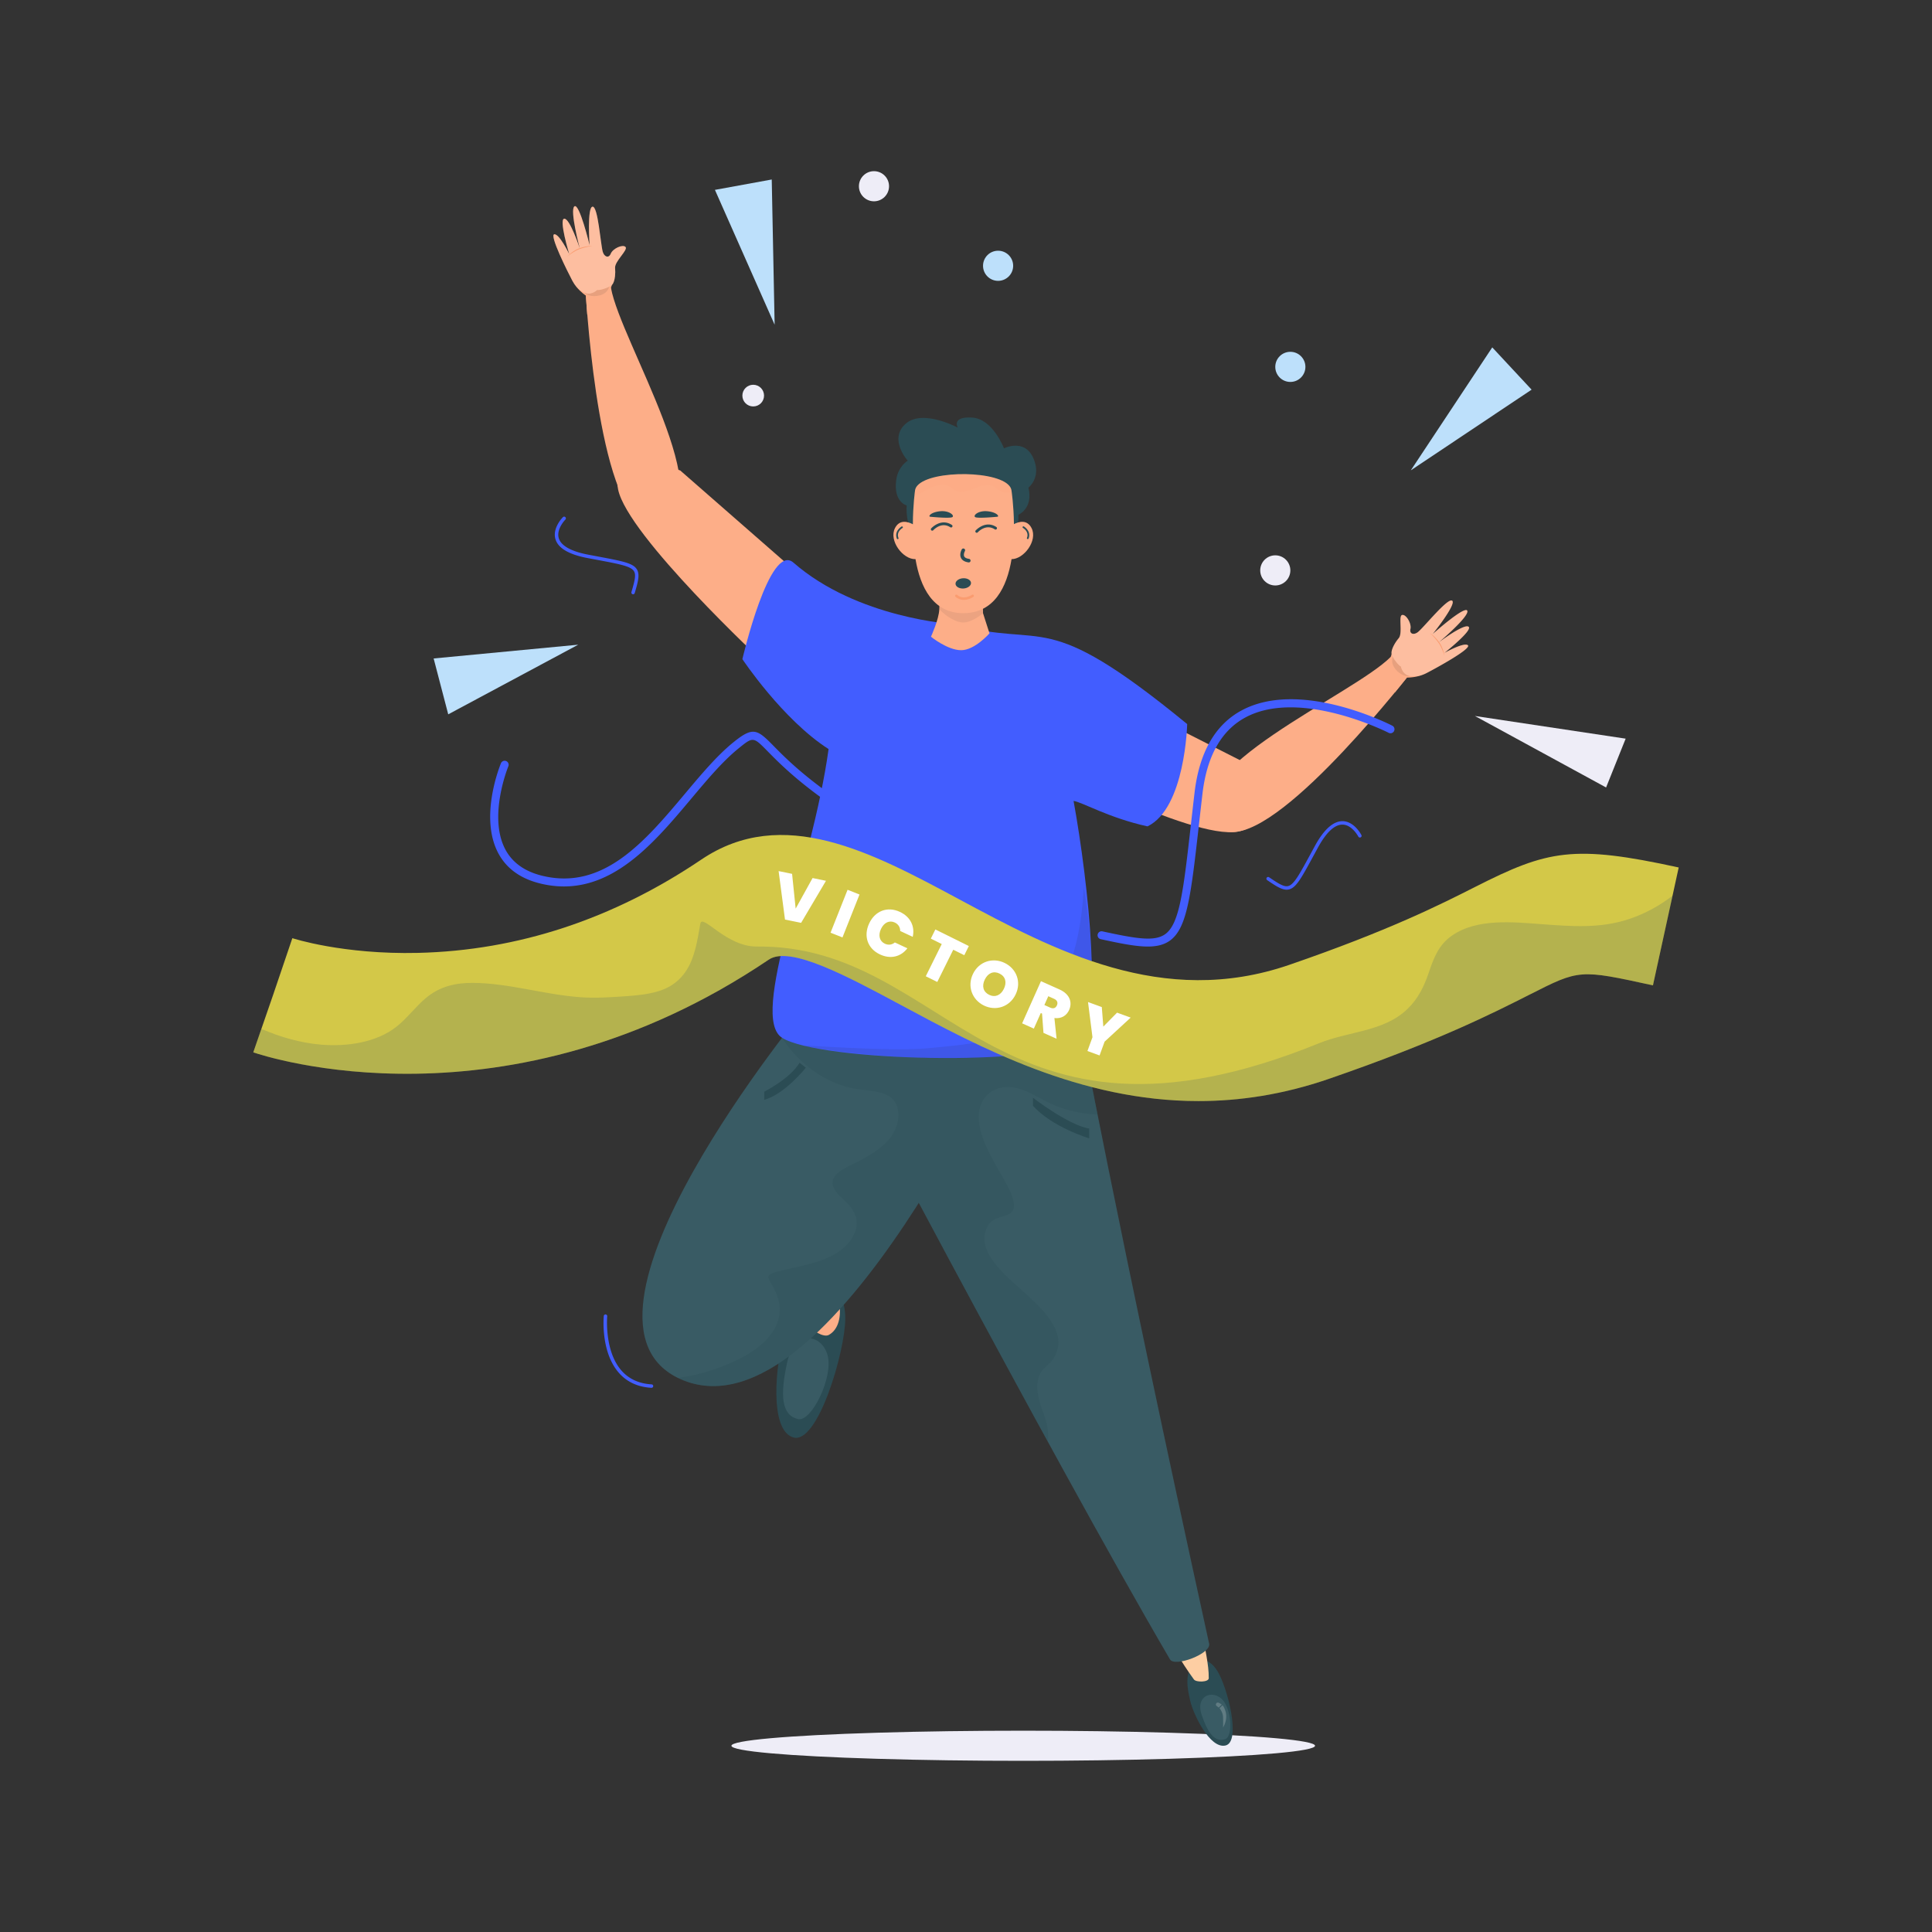 <svg xmlns="http://www.w3.org/2000/svg" xmlns:svgjs="http://svgjs.com/svgjs" xmlns:xlink="http://www.w3.org/1999/xlink" width="360" height="360"><rect width="100%" height="100%" fill="#333333" stroke="none"/><svg xmlns="http://www.w3.org/2000/svg" width="360" height="360" enable-background="new 0 0 3000 3000" viewBox="0 0 3000 3000"><path fill="#425dff" d="M779.54 1334.28a88.668 88.668 0 0 1-6.65-11.07c-28.45-56.14 3.62-134.75 5-138.07 1.31-3.16 4.94-4.66 8.11-3.35 3.16 1.32 4.66 4.95 3.35 8.11-.32.76-31.25 76.71-5.37 127.73 10.79 21.31 30.31 35.51 57.98 42.24 95.2 23.19 159.63-53.52 221.94-127.7 25.41-30.26 49.42-58.83 74.7-79.36 30.77-24.98 37.17-20.44 62.31 5.14 25.09 25.52 71.79 73.02 192.7 140.84 3 1.67 4.06 5.45 2.38 8.45a6.215 6.215 0 0 1-8.45 2.38c-122.46-68.69-169.97-117.01-195.48-142.97-22.56-22.95-22.56-22.95-45.64-4.21-24.36 19.78-48 47.92-73.02 77.71-61.73 73.49-131.69 156.78-234.38 131.77-26.42-6.42-46.37-19.06-59.48-37.64z" class="color77c6ee svgShape"/><ellipse cx="1588.87" cy="2710.81" fill="#eeedf7" class="coloreeedf7 svgShape" rx="453.13" ry="23.39"/><path fill="#2b4c54" d="M1280.87 1996.95s31.74.25 31.66 50.7c-.09 50.45-42.68 196.32-80.96 184.34-38.28-11.99-25.94-117.09-15.68-149.29 10.24-32.19 24.25-77.58 64.98-85.75z" class="color2b4c54 svgShape"/><path fill="#fdae88" d="M1275.95 2001.45c8.52-.1 25.74 11.66 27.17 20.59 3.54 22.14-.94 42.5-16.22 50.86-8 4.38-26.47-6.99-29.96-14.55-18.04-39.09 4.02-56.73 19.01-56.9z" class="colorfdae88 svgShape"/><path fill="#395b64" d="M1239.25 2203.58c-25.83-6.03-28.11-36.41-17.08-87.48 11.03-51.07 53.31-46.04 62.83-11.86 9.5 34.18-25.04 104.18-45.75 99.34z" class="color395b64 svgShape"/><path fill="#395b64" d="M1575.46 1592.08s-284.65 642.11-513.82 551.51c-218.82-86.51 193.18-583.69 193.18-583.69l320.64 32.18z" class="color395b64 svgShape"/><path fill="#2b4c54" d="M1857.32 2579.4s17.43-9.67 32.99 15.21c15.56 24.88 37.4 109.86 12.77 115.76-24.63 5.9-50.4-49.68-54.76-68.7-4.35-19.02-10.73-45.69 9-62.27z" class="color2b4c54 svgShape"/><path fill="#fdcea3" d="M1821.83 2556.87s43.66-33.57 44.53-27.35c4.45 31.81 10.87 54.7 10.57 76.42-.09 6.32-19.63 6.62-23.02 1.94-22.63-31.23-32.08-51.01-32.08-51.01z" class="colorfdcea3 svgShape"/><path fill="#395b64" d="M1902.31 2700.65c-15.98 4.99-26.63-9.27-36.4-37.82-9.77-28.56 14.9-39.12 30.67-25.22 15.78 13.9 18.55 59.03 5.73 63.04z" class="color395b64 svgShape"/><path fill="#fff" d="M1903.6 2660.03c-1.04-5.15-2.86-9.13-5.18-12.15a63.324 63.324 0 0 0-4.76 4.65c2.84 3.51 5.39 8.42 5.53 14.85.3 14.79-.16 15.25-.16 15.25s7.02-10.49 4.57-22.6zM1892.29 2643.99c-1.77-.75-3.79.24-4.18 2.12-.25 1.19.23 2.41 1.23 3.09.83.56 1.91 1.37 3.07 2.42a69.03 69.03 0 0 1 4.73-4.64c-1.51-1.25-3.13-2.26-4.85-2.99z" class="colorfff svgShape" opacity=".2"/><path fill="#395b64" d="M1674.16 1575.49s57.25 310.92 203.42 976.92c3.34 15.19-53.43 36.95-60.84 24.28-187.02-319.74-548.32-1007.07-548.32-1007.07l405.74 5.87z" class="color395b64 svgShape"/><path fill="#2b4c54" d="M1627.39 2226.08c-.31-9.85-2.63-18.47-5.82-27.78-6.78-19.77-16.27-42.9-7.21-63.58 3.4-7.76 9.65-12.31 15.57-17.98 5.07-4.86 8.74-11.56 11.09-18.15 3.69-10.35 3.04-21.41-.98-31.57-9.84-24.87-32.1-44.01-51.28-61.69-19.1-17.6-41.05-35.15-53.62-58.37-4.94-9.14-7.86-19.75-6.01-30.14a41.71 41.71 0 0 1 5.96-15.22c4.73-7.35 12.92-9.92 20.87-12.34 9.27-2.82 18.14-5.44 18.45-16.62.26-9.6-4.16-19.18-8.32-27.6-7.09-14.39-15.7-27.96-23.3-42.07-13.9-25.8-32.78-64.44-17-93.29 9.1-16.63 28.42-24.01 46.66-21.3 22.85 3.39 41.26 17.61 61.94 26.6 22.81 9.92 46.23 14.53 69.94 15.86-20.8-104.51-30.16-155.34-30.16-155.34l-308.35-4.46-111-11.14s-16.2 19.57-40.44 51.54c22.73 35.79 57.56 63.43 98.33 75.69 16.62 4.99 33.63 5.12 50.49 8.58 14.28 2.93 26.96 9.71 30.52 24.91 4.71 20.12-4.61 41.21-19.07 54.85-15.15 14.3-33.15 23.62-51.57 32.78-11.85 5.89-35.33 16.58-29.48 33.63 4.1 11.94 16.94 20.31 24.9 29.56 9.67 11.24 14.88 24.69 10.01 39.33-5.83 17.56-20.24 30.47-36.23 38.85-16.82 8.82-35.65 13.44-54.05 17.66-8.83 2.03-17.7 3.9-26.46 6.22-4.68 1.25-16.9 3.43-18.62 8.78-.78 2.42 3.57 9.12 5.25 12.16 3.91 7.07 7.48 14.17 9.79 21.95 4.88 16.49 2.65 33.05-6.08 47.82-17.85 30.18-54.61 48.01-86.25 59.72a295.939 295.939 0 0 1-63.14 15.71c2.86 1.39 5.81 2.73 8.92 3.96 123.27 48.74 262.58-114.53 365.02-275.83 60.4 112.99 131.41 244.92 200.64 371.35.17-4.36.23-8.7.09-13.04z" class="color2b4c54 svgShape" opacity=".25"/><path fill="#fdae88" d="m1056.3 730.57 230.21 201.32-100.1 97.24S974.48 831.96 959.8 760.08s96.5-29.51 96.5-29.51z" class="colorfdae88 svgShape"/><path fill="#fdae88" d="M948.74 447.13c-17.68 4.96-22.11 4.67-39.01 11.9 4.88 70.4 29.25 384.21 115.12 356.12 98.73-32.3-61.2-284.71-76.11-368.02z" class="colorfdae88 svgShape"/><path fill="#fdae88" d="M888.75 435.98c1.88 3.54 4.09 6.73 6.36 9.53 7 8.63 14.61 13.52 14.61 13.52l2.09 29.49c16.09-.77 42.47-9.74 40.48-18.92 0 0-7.9-13.8-2.11-26.91.02-.12.1-.26.16-.36 2.38-2.32 3.97-7.5 4.65-13.45.46-4.1.5-8.57.11-12.74-.97-10.19 20.6-28.12 16.21-32.67-4.41-4.54-19.74 2.48-22.91 10.38-3.17 7.87-10.2 4.94-12.44-2.84-3.45-12.01-7.33-71.16-15.93-70.07-8.6 1.09-4.54 59.67-4.54 59.67s-15.75-65.63-23.51-60.21c-7.73 5.42 8.31 65.35 8.31 65.35s-15.36-46.76-24.11-46.17c-8.76.56 7.63 54.79 7.63 54.79s-15.34-31.66-23.16-30.57c-7.83 1.1 20.46 57.69 28.1 72.18z" class="colorfdae88 svgShape"/><path fill="#231f20" d="M942.39 452.07c-3.76 4.43-9.51 6.62-15.15 7.4-5.59.77-11.64.22-16.68-2.47-1.49-.8-2.78-1.8-3.97-2.92.83.41 1.65.78 2.47 1.06 10.02 3.45 18.24-4.9 18.24-4.9 2.34.8 11.75-1.41 19.06-5.25-1.12 2.47-2.19 4.99-3.97 7.08z" class="color231f20 svgShape" opacity=".1"/><path fill="#fff" d="M888.75 435.98c1.88 3.54 4.09 6.73 6.36 9.53 3.98 3.83 9.11 7.97 13.95 9.62 10.02 3.45 18.24-4.9 18.24-4.9 2.78.96 15.52-2.33 22.88-7.55.02-.12.1-.26.16-.36 2.38-2.32 3.97-7.5 4.65-13.45.46-4.1.5-8.57.11-12.74-.97-10.19 20.6-28.12 16.21-32.67-4.41-4.54-19.74 2.48-22.91 10.38-3.17 7.87-10.2 4.94-12.44-2.84-3.45-12.01-7.33-71.16-15.93-70.07-8.6 1.09-4.54 59.67-4.54 59.67s-15.75-65.63-23.51-60.21c-7.73 5.42 8.31 65.35 8.31 65.35s-15.36-46.76-24.11-46.17c-8.76.56 7.63 54.79 7.63 54.79s-15.34-31.66-23.16-30.57c-7.83 1.11 20.46 57.7 28.1 72.19z" class="colorfff svgShape" opacity=".2"/><path fill="#fa9c70" d="M880.86 398.19c2.9-2.15 5.82-4.23 8.85-6.14 3.02-1.89 6.11-3.72 9.42-4.93 3.31-1.28 6.77-2.28 10.22-3.19 3.46-.89 6.97-1.64 10.56-2.01-3.62-.19-7.24.3-10.79.99-3.56.7-7.03 1.73-10.47 2.93-3.43 1.35-6.57 3.23-9.53 5.32-2.95 2.13-5.74 4.44-8.26 7.03z" class="colorfa9c70 svgShape"/><path fill="#fdae88" d="m1932.34 1183.89-272.8-138.22-52.74 129.2s242.9 129.72 315.05 116.46c72.14-13.26 10.49-107.44 10.49-107.44z" class="colorfdae88 svgShape"/><path fill="#fdae88" d="M2159.45 1020.08c11.68 14.16 15.48 16.45 25.23 32.05-44.2 55.01-243.39 298.72-297.85 226.63-62.62-82.9 212.81-198.8 272.62-258.68z" class="colorfdae88 svgShape"/><path fill="#fdae88" d="M2215.06 1045.18c-3.57 1.83-7.2 3.19-10.67 4.19-10.67 3.09-19.72 2.76-19.72 2.76l-18.56 23.01c-12.77-9.82-29.31-32.24-22.43-38.65 0 0 14.36-6.82 17.1-20.88.05-.11.07-.27.08-.39-.63-3.27 1.02-8.42 3.86-13.69a62.96 62.96 0 0 1 7.19-10.52c6.62-7.81-.85-34.85 5.35-36.08 6.22-1.21 14.79 13.31 12.88 21.6-1.89 8.28 5.55 9.88 11.83 4.77 9.69-7.89 46.65-54.23 53.09-48.42 6.44 5.81-30.34 51.58-30.34 51.58s50.4-44.89 53.68-36c3.26 8.86-44.13 48.91-44.13 48.91s39.31-29.61 46.16-24.14c6.87 5.46-37.55 40.62-37.55 40.62s30.67-17.24 36.47-11.87c5.79 5.36-49.74 35.67-64.29 43.2z" class="colorfdae88 svgShape"/><path fill="#231f20" d="M2161.83 1027.76c.56 5.78 4.03 10.86 8.21 14.72 4.15 3.83 9.43 6.83 15.1 7.5 1.68.2 3.31.11 4.93-.13-.91-.14-1.8-.31-2.63-.54-10.2-2.89-12.18-14.43-12.18-14.43-2.38-.68-8.84-7.86-12.65-15.19-.49 2.66-1.04 5.33-.78 8.07z" class="color231f20 svgShape" opacity=".1"/><path fill="#fff" d="M2215.06 1045.18c-3.57 1.83-7.2 3.19-10.67 4.19-5.45.88-12.03 1.34-16.95-.07-10.2-2.89-12.18-14.43-12.18-14.43-2.83-.8-11.41-10.78-14.47-19.27.05-.11.07-.27.08-.39-.63-3.27 1.02-8.42 3.86-13.69a62.96 62.96 0 0 1 7.19-10.52c6.62-7.81-.85-34.85 5.35-36.08 6.22-1.21 14.79 13.31 12.88 21.6-1.89 8.28 5.55 9.88 11.83 4.77 9.69-7.89 46.65-54.23 53.09-48.42 6.44 5.81-30.34 51.58-30.34 51.58s50.4-44.89 53.68-36c3.26 8.86-44.13 48.91-44.13 48.91s39.31-29.61 46.16-24.14c6.87 5.46-37.55 40.62-37.55 40.62s30.67-17.24 36.47-11.87c5.78 5.37-49.75 35.68-64.3 43.21z" class="colorfff svgShape" opacity=".2"/><path fill="#fa9c70" d="M2243.11 1018.66c-1.16-3.42-2.37-6.8-3.76-10.09-1.4-3.28-2.9-6.54-4.92-9.42-1.99-2.94-4.26-5.74-6.57-8.46-2.33-2.71-4.78-5.33-7.52-7.68 3.08 1.91 5.77 4.38 8.29 6.98 2.53 2.61 4.78 5.43 6.93 8.38 2.05 3.07 3.55 6.41 4.79 9.81 1.2 3.42 2.17 6.91 2.76 10.48z" class="colorfa9c70 svgShape"/><path fill="#425dff" d="M1843.46 1124.35c-225.52-184.92-217.01-115.18-362.1-155.05 0 0-150.05-8.92-249.28-95.65-37.05-32.39-79.31 149.85-79.31 149.85s62.29 93.78 133.85 139.66c-25.4 184.6-123.83 415.45-72.24 448.28 57.37 36.5 404.74 45.46 462.1 4.41 36.21-25.92 14.4-241.23-9.45-372.18 13.24 1.7 54.67 26.38 114.81 39.51 58.57-28.16 61.62-158.83 61.62-158.83z" class="color8cd2fe svgShape"/><path fill="#231f20" d="M1683.01 1377.63c-1.58 28.13-4.74 56.16-11.26 83.84-10.33 43.85-30.16 89.85-69.42 121.63-44.32 35.88-103.97 39.01-161.86 44.61-59.65 5.76-200.63-5.99-191.59-3.8 47.01 11.41 305.31 41.61 427.6-8.07 33.6-13.65 22.88-128.38 6.53-238.21z" class="color231f20 svgShape" opacity=".1"/><path fill="#2b4c54" d="M1604.01 1704.67s55.83 42.94 87.32 47.71v15.27s-57.27-17.17-87.32-50.57v-12.41zM1241.55 1650.24c-14.72 24.79-54.82 44.87-54.82 44.87l-.05 12.75c32.4-9.11 64.58-49.92 64.58-49.92l-9.71-7.7z" class="color2b4c54 svgShape"/><path fill="#eeedf7" d="m2290.28 1111.79 234.04 35.19-30.4 75.8z" class="coloreeedf7 svgShape"/><path fill="#bde0fb" d="m1202.85 504.22-92.71-209.39 88.21-16.1zM2190.71 730.34l126.46-190.92 61.09 65.64zM897.87 1001.07l-201.86 108.15-22.66-86.76z" class="colorbde0fb svgShape"/><path fill="#eeedf7" d="M1380.5 289.19c0 12.92-10.47 23.39-23.39 23.39s-23.39-10.47-23.39-23.39 10.47-23.39 23.39-23.39c12.92.01 23.39 10.48 23.39 23.39z" class="coloreeedf7 svgShape"/><path fill="#bde0fb" d="M2027.03 569.68c0 12.92-10.47 23.39-23.39 23.39s-23.39-10.47-23.39-23.39 10.47-23.39 23.39-23.39 23.39 10.47 23.39 23.39z" class="colorbde0fb svgShape"/><path fill="#eeedf7" d="M2003.65 885.71c0 12.92-10.47 23.39-23.39 23.39s-23.39-10.47-23.39-23.39 10.47-23.39 23.39-23.39c12.92.01 23.39 10.48 23.39 23.39z" class="coloreeedf7 svgShape"/><path fill="#bde0fb" d="M1573.23 412.71c0 12.92-10.47 23.39-23.39 23.39s-23.39-10.47-23.39-23.39 10.47-23.39 23.39-23.39 23.39 10.47 23.39 23.39z" class="colorbde0fb svgShape"/><path fill="#eeedf7" d="M1186.41 614.29c0 9.29-7.53 16.83-16.83 16.83-9.29 0-16.83-7.53-16.83-16.83 0-9.29 7.53-16.83 16.83-16.83 9.3 0 16.83 7.53 16.83 16.83z" class="coloreeedf7 svgShape"/><path fill="#425dff" d="M1997.88 1381.51c-8.01 0-17.09-5.89-30.24-14.88a2.68 2.68 0 0 1-.7-3.72 2.692 2.692 0 0 1 3.72-.7c15.3 10.45 23.22 15.18 29.59 13.66 8.85-2.14 17.33-17.74 34.21-48.83l7.53-13.83c13.93-25.48 28.45-38.19 42.76-38.12 18.06.23 28.78 20.67 29.23 21.54a2.67 2.67 0 0 1-1.15 3.6c-1.31.67-2.92.16-3.61-1.15-.09-.18-9.71-18.46-24.56-18.63-12.33-.12-25.26 12.08-37.98 35.33l-7.52 13.82c-18.74 34.5-26.49 48.78-37.66 51.48-1.18.29-2.38.43-3.62.43zM1011.65 2154.99h-.16c-21.34-1.24-38.5-9.26-51.01-23.85-27.82-32.42-23.14-85.45-22.93-87.69.14-1.47 1.56-2.54 2.92-2.41 1.47.14 2.55 1.45 2.41 2.91-.05.53-4.66 53.04 21.67 83.72 11.53 13.43 27.43 20.82 47.25 21.98 1.47.09 2.6 1.35 2.51 2.83a2.664 2.664 0 0 1-2.66 2.51zM983.06 922.77a2.68 2.68 0 0 1-2.57-3.44c5.26-17.76 7.36-26.75 3.93-32.36-4.75-7.77-22.19-11.05-56.95-17.58l-15.49-2.93c-28.52-5.45-45.14-15.21-49.39-29.02-5.32-17.26 10.84-33.73 11.54-34.42a2.67 2.67 0 0 1 3.78 0 2.67 2.67 0 0 1 .01 3.78c-.15.15-14.59 14.91-10.21 29.09 3.58 11.58 19.24 20.34 45.27 25.31l15.47 2.93c38.58 7.25 54.55 10.26 60.53 20.05 4.8 7.85 1.84 19.05-3.37 36.67a2.646 2.646 0 0 1-2.55 1.92z" class="color77c6ee svgShape"/><path fill="#d3c848" d="M1861.08 1709.74c-184.29.01-339.74-83.46-461.74-148.96-84.97-45.62-172.84-92.78-205.5-70.71-407.34 275.01-784.68 149.49-800.55 144.01l61.16-177.12-30.58 88.56 30.1-88.73c.77.26 78.36 25.6 195.34 22.84 154.8-3.68 302.73-52.42 439.67-144.87 126.46-85.38 265.01-11.01 398.99 60.92 148.64 79.8 317.11 170.26 513.98 102.55 155.03-53.32 235.6-94.14 288.92-121.16 112.48-56.99 152.06-65.85 315.82-30.06l-40 183.07c-114.03-24.91-114.02-24.92-191.13 14.15-57.91 29.34-145.41 73.68-312.67 131.2-70.58 24.28-137.94 34.31-201.81 34.31z" class="colord3c848 svgShape"/><path fill="#395b64" d="M2530.79 1426.69c-45.52 15.47-90.03 11.8-137.08 8.35-44.46-3.26-99.88-9.24-138.81 17.54-20.91 14.39-28.29 34.2-36.2 57.39-7.45 21.84-16.25 40.32-33 56.58-36.82 35.72-91.09 34.55-137.32 53.34-504.44 205.03-574.69-153.1-873.12-150.11-47.76.48-84.86-52.13-87.81-35.36-3.22 18.36-6.02 36.88-12.63 54.42-9.39 24.95-26.39 42.34-52.05 50.19-16.2 4.96-33.26 6.63-50.09 7.83-23.58 1.67-47.64 3.28-71.24 1.63-56.06-3.94-110.6-21.85-166.99-22.28-27.39-.21-51.98 5.67-73.26 23.6-16.27 13.71-28.87 31.28-45.59 44.47-31.58 24.91-77.37 31.03-116.36 27.89-32.26-2.6-63.65-11.7-93.36-24.53l-12.59 36.45c15.87 5.48 393.2 131 800.55-144.01 32.66-22.07 120.53 25.1 205.5 70.71 122 65.5 277.45 148.97 461.74 148.96 63.87 0 131.23-10.03 201.83-34.31 167.26-57.52 254.76-101.86 312.67-131.2 77.11-39.07 77.1-39.06 191.13-14.15l30.42-139.25c-19.94 15.46-42.37 27.71-66.34 35.85z" class="color395b64 svgShape" opacity=".2"/><path fill="#2b4c54" d="M1581.3 799.35s23.44-9.7 15.69-42.18c0 0 21.13-16.17 7.27-46.46-13.86-30.3-45.32-14.57-45.32-14.57s-17.34-46.03-49.74-47.78c-32.41-1.75-21.92 15.7-21.92 15.7s-54.83-29.69-81.31-5.8c-26.48 23.89 3.55 57.1 3.55 57.1s-15.21 8.8-17.92 30.3c-4.34 34.37 16.3 39.18 16.3 39.18s-3.03 34.87 14.71 42.48c17.74 7.61 161.73 73.43 158.69-27.97z" class="color2b4c54 svgShape"/><path fill="#fdae88" d="M1536.48 983.46s-22.84 26.17-44.01 26.17c-21.18 0-46.87-20.94-46.87-20.94s12.26-26.57 12.92-42.48c.39-10.57.74-19.81.74-21.38h66.89l.27 27.3 10.06 31.33z" class="colorfdae88 svgShape"/><path fill="#513f3c" d="M1526.42 952.14c-10.53 8.78-21.92 14.47-30.7 14.47-10.65 0-25.08-8.35-37.21-20.4.39-10.57.74-19.81.74-21.38h66.89l.28 27.31z" class="color513f3c svgShape" opacity=".1"/><path fill="#fdae88" d="M1601.77 819.96c-7.11-13.86-20.01-9.89-27.32-6.11-.32-29.68-3.83-52.32-3.83-52.32-.25-1.59-.75-3.1-1.51-4.53-14.76-26.67-122.59-27.67-144.48-3.1-2.1 2.26-3.35 4.86-3.77 7.63 0 0-3.29 22.76-3.36 52.55-7.23-3.85-20.5-8.25-27.74 5.88-10.11 19.72 12.62 49.07 31.82 48.26 7.44 43.56 27.05 83.9 74.17 83.9 48.03 0 67.72-40.32 74.97-83.87 19.02.04 41.03-28.83 31.05-48.29z" class="colorfdae88 svgShape"/><path fill="#fa9c70" d="M1496.84 931.5c-8.3 0-13.14-4.83-13.22-4.9a1.974 1.974 0 0 1 2.82-2.76c.35.35 8.7 8.46 22.84-.29.93-.57 2.14-.29 2.71.64.57.92.29 2.14-.64 2.71-5.56 3.44-10.45 4.6-14.51 4.6z" class="colorfa9c70 svgShape"/><path fill="#fa9c70" d="M1423.72 768.09c5.92-1.53 10.97-5.37 16.3-8.2 6.51-3.46 13.7-6.38 21.09-7.14 3.4-.35 6.92-.21 10.17.95 3.36 1.2 6 3.59 8.75 5.78 1.36 1.09 2.79 2.1 4.39 2.8 1.94.85 3.95 1.15 6.05 1.23 4.46.16 8.92-.65 13.21-1.82 4.21-1.15 8.43-2.63 12.36-4.51 3.77-1.81 7.77-3.25 11.93-3.85 4.08-.58 8.54-.44 12.47.88 3.27 1.1 5.95 3.31 8.64 5.39 3.09 2.38 6.3 4.22 10.19 4.9 3.9.69 7.85.35 11.78.13-.27-2.02-.44-3.12-.44-3.12-.25-1.59-.75-3.1-1.51-4.53-14.76-26.67-122.59-27.67-144.48-3.1-2.1 2.26-3.35 4.86-3.77 7.63 0 0-.37 2.54-.85 7.01 1.24.08 2.51-.11 3.72-.43z" class="colorfa9c70 svgShape" opacity=".1"/><path fill="#2b4c54" d="M1492.07 865.99c-2.62-5.91 1.23-12.63 1.4-12.92a2.769 2.769 0 0 1 3.78-.99c1.33.76 1.77 2.45 1.01 3.78-.75 1.3-2.3 5.26-1.06 8.04.98 2.01 3.5 3.32 7.51 3.91a2.768 2.768 0 1 1-.8 5.48c-5.95-.87-9.89-3.22-11.71-7-.04-.11-.09-.21-.13-.3zM1483.78 906.74c.32 4.37 5.94 7.53 12.55 7.04 6.61-.48 11.72-4.42 11.4-8.79-.32-4.37-5.94-7.52-12.55-7.04-6.61.48-11.72 4.42-11.4 8.79zM1595.88 837.11c.54 0 1.05-.32 1.26-.85 4.6-11.76-7.17-18.71-7.29-18.78a1.34 1.34 0 0 0-1.84.49c-.37.64-.15 1.47.49 1.84.41.24 9.88 5.88 6.13 15.46-.27.69.07 1.48.76 1.75.16.06.32.09.49.09zM1548.04 820.6c.18-.85-.17-1.76-.94-2.26-17.05-11.13-31.9 5.16-32.05 5.33-.81.9-.71 2.27.17 3.07.89.8 2.26.72 3.07-.17.51-.56 12.54-13.66 26.43-4.59 1.01.66 2.35.37 3.01-.63.15-.24.25-.49.31-.75zM1478.97 817.35c.18-.85-.17-1.76-.94-2.26-17.05-11.13-31.9 5.16-32.05 5.33-.81.9-.71 2.27.17 3.07.89.8 2.26.72 3.07-.17.51-.56 12.54-13.66 26.43-4.59a2.176 2.176 0 0 0 3.32-1.38zM1444.34 802.38s31.01 3.08 34.56.52c3.55-2.57-5.12-10.41-19.2-9.02-14.08 1.39-18.86 7.87-15.36 8.5zM1548.75 802.38s-31.01 3.08-34.56.52c-3.55-2.57 5.12-10.41 19.2-9.02 14.08 1.39 18.86 7.87 15.36 8.5zM1393.92 837.23c-.54 0-1.05-.32-1.26-.85-4.6-11.76 7.17-18.71 7.29-18.78a1.34 1.34 0 0 1 1.84.49c.37.64.15 1.47-.49 1.84-.4.24-9.88 5.88-6.13 15.46.27.69-.07 1.48-.76 1.75-.17.06-.33.09-.49.09z" class="color2b4c54 svgShape"/><path fill="#fff" d="m1261.75 1363.42 20.83 4.27-38.62 65.3-25.02-5.12-9.92-75.25 20.93 4.29 5.55 54 26.25-47.49zM1316.11 1381.64l18.53 7.35-26.44 66.64-18.52-7.35 26.43-66.64zM1397.44 1416.02c16.31 7.63 23.52 22.47 19.84 38.72l-19.44-9.1c-.02-5.96-3.1-10.66-8.44-13.17-8.29-3.88-16.75.03-21.41 9.98-4.7 10.05-2.28 19.04 6.01 22.93 5.34 2.5 10.93 1.86 15.52-1.95l19.44 9.1c-10.13 13.23-26.14 17.2-42.45 9.56-19.54-9.14-25.96-28.78-16.86-48.22 9.06-19.35 28.25-27 47.79-17.85zM1452.43 1443.25l51.97 25.76-7.05 14.22-17.14-8.5-24.8 50.06-17.87-8.86 24.8-50.05-16.96-8.4 7.05-14.23zM1527.83 1561.38c-18.28-8.92-26.4-29.86-16.95-49.24 9.46-19.38 30.91-25.78 49.19-16.86 18.38 8.97 26.36 29.72 16.9 49.11-9.45 19.38-30.86 25.91-49.14 16.99zm8.12-16.63c9.23 4.5 17.97.73 22.84-9.23 4.95-10.14 2.5-19.27-6.74-23.77-9.32-4.55-17.93-.83-22.88 9.32-4.87 9.96-2.55 19.12 6.78 23.68zM1645.09 1536.38c16.26 7.26 20.28 20.21 15.05 31.91-3.82 8.54-11.78 13.9-22.86 12.52l3.36 32.14-20.34-9.09-2.21-29.96-1.95-.87-10.79 24.15-18.21-8.14 29.26-65.48 28.69 12.82zm-8.29 14.57-9.01-4.03-6.1 13.66 9.01 4.03c4.92 2.2 8.51.9 10.5-3.56 1.82-4.08.52-7.89-4.4-10.1zM1689.47 1555.96l21.41 7.82 2.36 30.33 21.34-21.67 21.12 7.71-40.48 37.33-7.81 21.41-18.83-6.88 7.81-21.41-6.92-54.64z" class="colore2d661 svgShape"/><path fill="#425dff" d="M1816.87 1460.4c-.09.07-.18.13-.27.2-21.51 15.42-54.82 9.19-107.4-2.26a6.198 6.198 0 0 1-4.74-7.38 6.19 6.19 0 0 1 7.39-4.74c53.97 11.75 81.19 16.01 97.52 4.3.06-.04.12-.09.18-.13 22.33-16.27 28.24-68.63 39.99-172.67 1.62-14.37 3.36-29.76 5.28-46.24 7.33-63.18 32.11-106.47 73.62-128.59 90.74-48.4 227.75 21 233.54 23.98 3.05 1.57 4.24 5.31 2.68 8.36-1.58 3.05-5.31 4.25-8.36 2.68-1.36-.69-137.06-69.41-222.04-24.05-37.69 20.11-60.28 60.18-67.11 119.05-1.91 16.47-3.65 31.85-5.27 46.21-12.54 110.94-18.29 161.8-45.01 181.28z" class="color77c6ee svgShape"/></svg></svg>